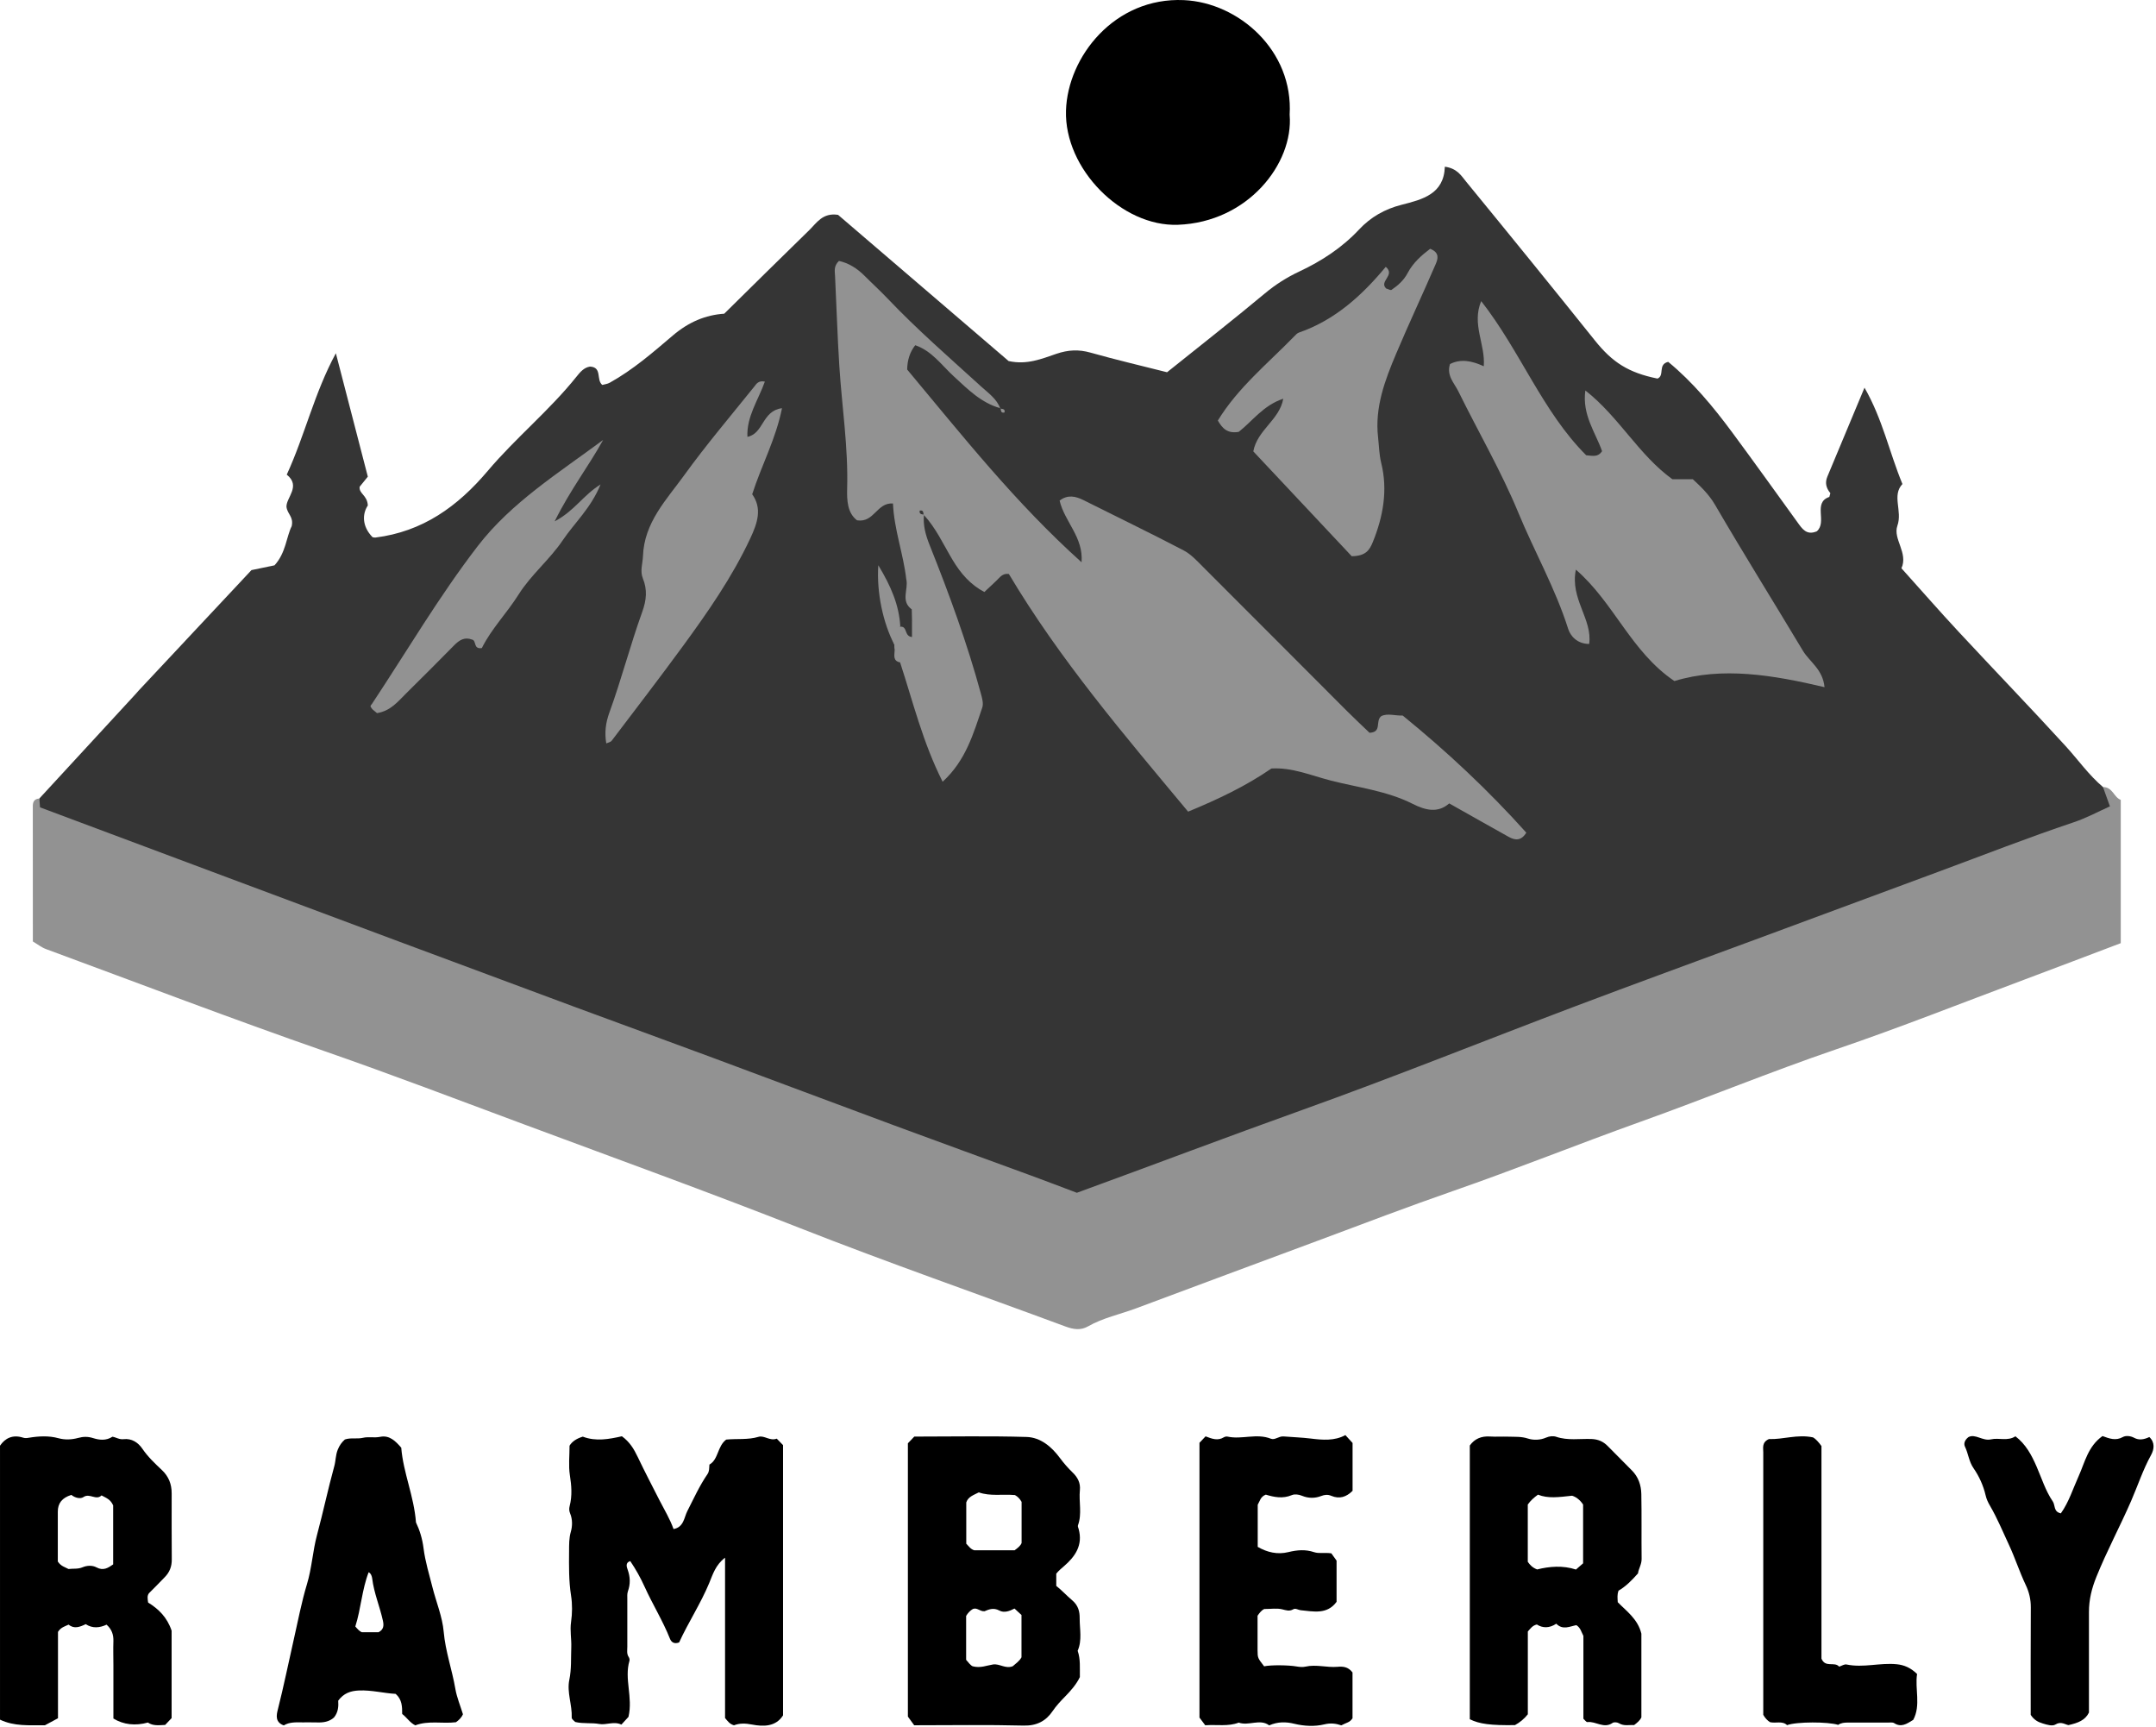 <svg width="814" height="652" viewBox="0 0 814 652" fill="none" xmlns="http://www.w3.org/2000/svg">
<g clip-path="url(#clip0_6_78)">
<path d="M14.845 301.404C26.865 288.364 38.895 275.314 50.915 262.274C51.415 261.724 51.885 261.154 52.395 260.614C66.575 245.474 80.755 230.334 94.945 215.184C97.905 214.574 100.765 213.984 103.635 213.384C107.955 208.694 108.145 202.494 110.125 198.614C110.925 195.044 108.545 194.164 108.155 191.324C107.995 187.824 113.745 183.514 108.265 179.154C115.135 164.224 118.645 148.394 126.805 133.334C131.015 149.584 134.865 164.424 138.875 179.914C138.135 180.824 136.995 182.234 135.795 183.704C135.415 186.354 138.655 186.804 138.875 190.794C136.815 193.864 136.545 198.554 140.655 202.764C141.005 202.814 141.365 202.944 141.695 202.904C159.515 200.694 172.765 191.214 184.145 177.744C194.645 165.314 207.435 154.944 217.655 142.174C219.005 140.484 220.485 138.684 222.785 138.364C227.445 138.634 224.995 143.334 227.395 145.294C228.235 145.054 229.325 144.944 230.205 144.454C238.955 139.604 246.515 133.024 254.035 126.624C260.015 121.534 266.355 118.884 273.435 118.404C284.355 107.654 294.875 97.224 305.505 86.894C308.335 84.144 310.575 80.194 316.415 81.094C337.675 99.314 359.525 118.034 380.805 136.274C387.745 137.814 393.365 135.404 398.845 133.544C403.305 132.034 407.245 131.834 411.715 133.094C421.235 135.784 430.875 138.034 440.625 140.504C452.945 130.624 465.425 120.864 477.585 110.724C481.625 107.354 485.875 104.674 490.585 102.464C498.985 98.514 506.695 93.494 513.085 86.664C517.505 81.934 522.835 78.914 529.095 77.314C537.065 75.284 545.155 73.284 545.505 62.924C550.105 63.534 551.715 66.324 553.465 68.474C569.815 88.424 586.075 108.444 602.205 128.574C608.775 136.764 614.785 140.664 625.785 142.894C628.605 141.754 625.785 137.534 629.835 136.584C639.005 144.114 646.745 153.414 653.965 163.164C662.285 174.404 670.425 185.784 678.625 197.114C680.395 199.564 682.035 202.184 685.935 200.544C689.985 197.014 684.305 189.734 690.665 187.564C690.875 186.654 691.115 186.214 690.995 186.064C689.465 184.194 688.955 182.204 689.925 179.894C694.435 169.134 698.925 158.354 703.945 146.324C710.825 158.334 713.275 170.614 718.265 182.694C714.165 187.054 718.345 192.814 716.355 198.454C714.605 203.414 720.535 208.694 717.895 214.494C725.275 222.704 732.325 230.764 739.615 238.604C752.985 252.984 766.615 267.104 779.865 281.594C784.585 286.754 788.615 292.534 794.005 297.084C795.845 299.354 798.225 301.394 797.265 305.014C794.435 309.754 789.355 311.294 784.515 313.074C661.655 358.284 539.035 404.124 416.345 449.804C409.695 452.284 403.565 452.284 396.935 449.804C291.325 410.344 185.485 371.514 79.935 331.904C60.845 324.734 41.585 317.984 22.625 310.474C19.015 309.044 11.925 309.084 14.855 301.414L14.845 301.404Z" fill="#353535"/>
<path d="M14.845 301.404C14.935 302.494 15.025 303.574 15.115 304.734C38.745 313.574 62.315 322.384 85.885 331.204C106.775 339.014 127.665 346.824 148.565 354.614C171.485 363.154 194.405 371.694 217.345 380.194C234.545 386.564 251.785 392.814 268.985 399.204C291.915 407.714 314.805 416.344 337.745 424.834C354.945 431.204 372.195 437.444 389.415 443.764C395.155 445.874 400.855 448.054 406.575 450.214C434.945 439.854 463.185 429.154 491.615 418.964C526.165 406.594 560.225 392.864 594.565 379.884C617.105 371.364 639.745 363.134 662.345 354.774C685.615 346.164 708.895 337.544 732.165 328.924C749.025 322.684 765.785 316.114 782.825 310.404C787.705 308.774 792.005 306.434 796.605 304.354C795.675 301.754 794.835 299.404 793.985 297.064C797.655 297.054 798.085 300.964 800.695 301.904V355.994C788.505 360.604 776.425 365.224 764.305 369.754C740.685 378.584 717.215 387.884 693.355 396.024C668.475 404.524 644.175 414.524 619.435 423.384C595.695 431.884 572.285 441.314 548.475 449.584C531.465 455.494 514.655 461.914 497.795 468.204C474.855 476.764 451.865 485.214 428.945 493.824C422.865 496.104 416.435 497.394 410.715 500.674C408.015 502.214 405.225 501.784 402.295 500.694C368.875 488.304 335.185 476.584 302.015 463.534C267.465 449.934 232.545 437.304 197.775 424.364C172.865 415.094 147.985 405.614 122.845 396.864C87.475 384.554 52.475 371.184 17.335 358.214C15.675 357.604 14.225 356.434 12.405 355.354C12.405 338.354 12.405 321.314 12.385 304.284C12.385 302.554 13.025 301.534 14.815 301.404H14.845Z" fill="#929292"/>
<path d="M486.915 43.344C488.405 61.704 471.205 83.854 444.745 84.844C423.475 85.634 401.805 63.714 402.465 41.754C403.075 21.414 420.845 -1.126 446.965 0.044C467.695 0.974 488.385 19.114 486.905 43.344H486.915Z" fill="black"/>
<path d="M344.335 234.354C344.305 232.904 344.275 231.444 344.235 229.994C341.815 226.554 344.695 222.154 342.175 218.734C341.085 209.054 337.555 199.864 337.145 190.044C330.985 189.584 330.095 197.434 323.555 196.384C319.945 193.594 319.715 188.964 319.845 184.244C320.275 168.794 317.865 153.474 316.885 138.124C316.165 126.814 315.835 115.474 315.275 104.154C315.185 102.394 314.695 100.444 316.745 98.484C320.355 99.274 323.595 101.264 326.425 104.114C329.295 107.004 332.325 109.744 335.125 112.694C346.305 124.464 358.565 135.074 370.545 145.994C373.205 148.414 376.355 150.564 377.665 154.214L377.775 154.104C370.475 152.114 365.385 146.914 360.055 142.014C355.475 137.804 351.825 132.444 345.545 130.304C343.565 132.824 342.552 135.884 342.505 139.484C363.285 164.354 383.365 189.804 408.345 212.224C409.105 202.744 401.915 196.924 400.055 188.954C403.055 186.634 406.015 187.244 409.085 188.774C421.685 195.084 434.375 201.214 446.865 207.734C449.715 209.224 452.055 211.824 454.385 214.154C472.505 232.234 490.555 250.374 508.645 268.474C511.505 271.334 514.465 274.074 517.075 276.584C521.905 276.364 519.105 272.164 521.515 270.294C523.815 269.124 526.765 270.204 529.585 270.074C546.235 283.614 561.815 298.174 576.255 314.284C574.255 317.534 571.955 317.184 569.535 315.834C562.245 311.774 554.985 307.654 547.155 303.244C542.855 307.004 538.215 305.864 533.335 303.404C523.575 298.484 512.695 297.264 502.275 294.574C494.965 292.684 487.845 289.604 480.035 290.064C470.445 296.664 460.035 301.624 448.575 306.354C424.375 277.324 400.065 248.854 380.895 216.644C378.435 216.284 377.425 218.044 376.115 219.254C374.755 220.514 373.415 221.784 371.645 223.454C366.345 220.654 362.735 216.474 359.655 211.344C356.195 205.574 353.405 199.324 348.745 194.304L348.845 194.204C348.435 198.294 349.485 202.004 351.015 205.824C358.335 224.134 365.115 242.644 370.305 261.694C370.775 263.414 371.385 265.494 370.865 267.034C367.515 276.834 364.715 286.984 355.895 295.064C348.425 280.304 344.715 264.934 339.825 250.004C338.555 248.744 339.045 246.694 337.795 245.424C337.675 244.704 337.625 243.984 337.655 243.264C336.855 240.494 334.385 237.154 339.925 236.524C341.585 237.904 340.145 241.284 343.475 241.764C346.545 239.684 345.915 237.084 344.355 234.344L344.335 234.354Z" fill="#929292"/>
<path d="M600.015 243.054C595.445 243.054 592.905 240.024 592.055 237.344C587.245 222.124 579.345 208.264 573.285 193.594C566.785 177.854 558.135 163.014 550.595 147.694C549.055 144.564 546.045 141.754 547.455 137.394C551.485 135.404 555.555 136.104 560.195 138.244C560.875 130.024 555.565 122.384 559.225 113.654C574.015 132.524 582.385 155.374 598.865 171.834C601.475 172.094 603.345 172.584 604.865 170.304C602.425 163.284 597.255 156.604 598.555 147.384C611.305 157.374 618.635 171.644 631.385 180.874H639.115C642.225 183.754 645.235 186.624 647.565 190.624C658.335 209.104 669.675 227.244 680.665 245.584C683.225 249.854 688.185 252.564 688.855 259.374C669.465 254.794 650.195 251.544 632.175 257.064C615.715 245.924 609.555 227.694 594.975 215.004C592.695 226.064 601.285 233.654 599.995 243.034L600.015 243.054Z" fill="#929292"/>
<path d="M510.345 209.944C498.095 196.904 485.625 183.624 473.185 170.374C474.695 162.234 483.095 158.484 484.495 150.504C477.025 152.924 472.755 159.054 467.685 163.004C463.485 163.734 461.555 161.774 459.795 158.734C467.435 146.254 478.705 137.164 488.675 126.914C489.185 126.384 489.745 125.764 490.405 125.534C504.025 120.814 514.265 111.484 523.195 100.714C526.985 103.904 520.475 106.184 523.355 108.894C524.085 109.094 525.005 109.654 525.375 109.404C527.815 107.734 530.005 105.814 531.435 103.094C533.515 99.144 536.765 96.314 539.955 93.904C543.685 95.354 542.845 97.844 542.045 99.684C537.175 110.974 531.935 122.104 527.145 133.434C522.885 143.514 518.995 153.764 520.295 165.084C520.665 168.324 520.675 171.494 521.495 174.814C524.005 184.984 522.235 194.994 518.275 204.674C517.045 207.674 515.625 209.864 510.345 209.944Z" fill="#929292"/>
<path d="M288.775 144.034C286.315 150.954 281.805 157.284 282.195 164.884C288.425 163.614 287.625 155.054 295.245 154.074C292.915 165.734 287.565 175.464 283.995 186.554C287.795 191.914 286.055 197.284 283.215 203.334C276.365 217.914 267.265 230.984 257.835 243.874C249.025 255.914 239.925 267.744 230.905 279.634C230.545 280.104 229.725 280.214 228.895 280.594C228.225 276.504 228.625 272.934 230.105 268.864C234.645 256.384 237.965 243.464 242.475 230.964C244.095 226.464 244.445 222.594 242.725 218.354C241.565 215.494 242.645 212.724 242.755 209.894C243.215 197.204 251.595 188.674 258.285 179.424C266.605 167.914 275.835 157.044 284.745 145.964C285.515 145.014 286.225 143.524 288.775 144.034Z" fill="#929292"/>
<path d="M227.715 166.054C222.215 176.034 215.345 184.804 209.415 196.774C216.915 192.834 220.105 186.974 226.745 182.844C223.135 191.764 216.915 197.324 212.465 203.924C207.575 211.184 200.465 216.974 195.825 224.354C191.355 231.454 185.465 237.414 181.925 244.604C178.585 245.154 179.995 241.764 178.215 241.404C175.355 240.314 173.375 241.634 171.435 243.604C165.475 249.684 159.435 255.684 153.385 261.674C150.265 264.764 147.495 268.344 142.345 269.164C142.055 268.924 141.225 268.234 140.595 267.714C140.245 267.164 139.895 266.854 139.895 266.534C139.895 266.244 140.255 265.954 140.455 265.654C153.665 245.714 165.845 224.984 180.405 206.074C193.035 189.664 210.995 178.454 227.725 166.044L227.715 166.054Z" fill="#929292"/>
<path d="M339.915 236.544C335.795 237.654 338.405 241.034 337.645 243.284C333.415 235.144 330.915 223.714 331.605 213.344C336.485 221.414 339.465 228.484 339.915 236.544Z" fill="#929292"/>
<path d="M344.335 234.354C348.715 237.234 345.435 241.194 346.735 244.734C339.275 245.244 339.755 240.774 339.895 236.554C342.725 236.274 341.265 240.154 344.325 240.444V234.354H344.335Z" fill="#929292"/>
<path d="M342.185 218.734C346.585 221.804 343.395 226.274 344.245 229.994C339.915 226.904 343.035 222.454 342.185 218.734Z" fill="#929292"/>
<path d="M337.775 245.444C340.575 246.034 339.805 248.204 339.805 250.024C337.025 249.434 337.715 247.294 337.775 245.444Z" fill="#929292"/>
<path d="M377.675 154.224C378.485 154.404 379.585 154.264 379.245 155.694C377.815 156.024 377.935 154.944 377.785 154.114L377.675 154.224Z" fill="#929292"/>
<path d="M348.825 194.224C347.925 194.134 347.015 194.054 347.225 192.734C348.715 192.414 348.555 193.514 348.725 194.324L348.825 194.224Z" fill="#353535"/>
<path d="M273.744 587.946C270.134 590.696 269.114 594.276 267.754 597.546C264.494 605.366 259.824 612.446 256.404 619.936C254.574 620.616 253.484 619.886 252.944 618.536C250.244 611.736 246.354 605.506 243.364 598.896C241.814 595.476 240.054 592.346 237.954 589.226C235.994 589.816 236.644 591.526 236.984 592.486C237.974 595.256 238.044 597.896 237.064 600.656C236.744 601.546 236.844 602.606 236.844 603.596C236.824 609.586 236.814 615.586 236.844 621.576C236.844 622.876 236.544 624.226 237.374 625.446C237.624 625.816 237.774 626.436 237.654 626.856C235.624 633.706 239.014 640.556 237.284 648.026C236.764 648.596 235.754 649.686 234.604 650.946C231.824 649.586 228.844 651.186 226.284 650.716C223.294 650.166 220.364 650.706 217.174 649.956C216.834 649.556 215.824 648.916 215.854 648.316C216.064 643.506 213.964 638.766 214.944 634.056C215.804 629.926 215.524 625.856 215.684 621.756C215.804 618.586 215.134 615.466 215.604 612.226C216.074 608.966 216.114 605.516 215.604 602.266C214.724 596.666 214.814 591.076 214.854 585.466C214.874 583.026 214.804 580.626 215.524 578.136C216.124 576.056 216.184 573.516 215.274 571.296C214.874 570.326 214.804 569.486 215.074 568.456C216.084 564.576 215.774 560.736 215.154 556.776C214.604 553.226 215.034 549.526 215.034 545.676C216.074 543.936 217.914 542.916 220.034 542.256C224.994 544.156 229.974 543.196 234.794 542.116C237.724 544.216 239.354 546.936 240.784 549.946C243.404 555.456 246.244 560.866 249.004 566.296C250.824 569.866 252.954 573.316 254.294 577.136C258.184 576.456 258.294 572.706 259.474 570.416C261.894 565.696 264.064 560.826 267.084 556.446C267.844 555.346 267.724 554.276 267.844 552.806C271.304 550.836 270.794 545.896 274.184 543.366C278.224 542.956 282.344 543.536 286.394 542.326C288.554 541.686 290.684 544.016 293.264 543.016C294.144 543.916 294.944 544.736 295.644 545.456V647.456C292.914 651.786 288.184 651.756 283.944 650.926C281.374 650.426 279.214 650.396 277.114 651.206C275.484 650.746 274.734 649.636 273.744 648.456V587.976V587.946Z" fill="black"/>
<path d="M452.874 544.566C453.654 543.746 454.454 542.906 455.164 542.146C457.634 543.106 459.794 543.896 462.054 542.506C462.444 542.266 463.034 542.146 463.474 542.246C468.874 543.426 474.434 540.896 479.834 543.046C481.344 543.646 482.814 542.036 484.584 542.176C488.014 542.456 491.434 542.556 494.874 542.976C499.214 543.506 503.764 543.956 507.954 541.676C509.104 542.936 509.884 543.796 510.664 544.646V562.706C508.334 565.026 505.734 565.916 502.604 564.586C501.314 564.046 500.124 564.156 498.814 564.666C496.444 565.586 493.954 565.556 491.604 564.586C490.274 564.036 488.784 563.886 487.734 564.326C484.284 565.776 481.004 565.086 477.904 564.146C475.874 564.906 475.614 566.706 474.854 567.956V583.866C478.434 585.936 482.324 586.846 486.434 585.836C489.714 585.026 492.894 584.766 496.094 585.846C498.064 586.506 500.054 585.916 502.654 586.306C503.014 586.816 503.694 587.756 504.624 589.056V604.606C501.054 609.486 495.924 608.246 491.074 607.776C490.164 607.686 489.154 606.906 488.274 607.416C486.794 608.276 485.624 607.806 484.114 607.436C482.084 606.936 479.834 607.316 477.334 607.316C476.394 607.716 475.544 608.726 474.794 609.856C474.794 614.176 474.774 618.506 474.794 622.826C474.814 625.806 474.844 625.806 477.274 628.946C479.804 628.386 486.394 628.466 489.414 628.986C490.544 629.176 491.784 629.316 492.884 629.066C496.934 628.146 500.934 629.476 504.964 629.136C506.934 628.966 508.974 629.046 510.644 631.266V648.556C510.164 649.266 509.594 649.826 508.774 650.146C508.024 650.436 507.294 650.816 506.414 651.226C504.354 650.536 502.414 650.266 499.954 650.866C496.384 651.736 492.404 651.546 488.644 650.626C485.544 649.866 482.474 649.806 479.184 651.236C475.714 648.616 471.524 651.546 467.674 650.196C463.684 651.736 459.524 650.876 455.034 651.196C454.444 650.406 453.744 649.476 452.864 648.296V544.566H452.874Z" fill="black"/>
<path d="M793.774 542.026C796.384 542.976 798.754 543.916 801.454 542.416C802.564 541.796 804.324 541.926 805.754 542.696C807.634 543.716 809.524 543.326 811.484 542.406C813.684 544.456 813.304 547.066 812.144 549.176C809.074 554.746 807.124 560.756 804.604 566.546C800.414 576.176 795.424 585.426 791.484 595.206C789.704 599.626 788.684 603.816 788.684 608.426C788.684 621.076 788.684 633.726 788.684 646.396C787.264 649.316 784.524 650.336 780.964 651.136C779.784 650.986 778.164 649.576 776.014 650.916C774.874 651.626 772.924 651.026 771.264 650.526C769.384 649.956 767.974 649.176 766.694 647.276C766.694 633.976 766.644 620.346 766.734 606.716C766.754 603.696 766.104 600.946 764.814 598.236C762.464 593.296 760.784 588.016 758.494 583.126C756.174 578.176 754.084 573.056 751.314 568.326C750.554 567.026 750.014 565.856 749.664 564.366C748.804 560.716 747.234 557.226 745.104 554.166C743.354 551.646 743.154 548.676 741.884 546.056C741.434 545.126 741.524 543.736 743.154 542.456C745.714 541.016 748.554 544.016 751.684 543.286C754.684 542.586 757.974 544.066 760.924 542.126C764.854 545.126 767.004 549.176 768.904 553.526C770.844 557.966 772.274 562.676 775.034 566.716C776.014 568.146 775.234 570.596 778.074 571.216C781.074 567.016 782.644 561.936 784.804 557.146C787.154 551.916 788.304 545.946 793.794 542.036L793.774 542.026Z" fill="black"/>
<path d="M667.884 543.166C673.204 543.386 678.504 541.286 684.514 542.536C685.494 543.066 686.594 544.286 687.694 545.806V626.036C689.144 629.626 692.664 627.016 694.374 629.076C695.334 628.776 696.334 628.076 697.154 628.256C703.514 629.596 709.834 627.506 716.174 628.166C718.824 628.446 721.294 629.406 723.794 631.836C722.914 637.466 725.294 643.666 722.344 649.156C719.844 650.716 717.784 652.086 715.154 650.396C714.544 650.006 713.544 650.186 712.724 650.186C707.734 650.176 702.734 650.206 697.744 650.176C696.394 650.176 695.114 650.266 694.004 651.046C690.194 649.826 678.294 649.826 674.704 651.146C672.944 649.436 670.484 650.536 668.294 650.036C667.274 649.396 666.484 648.566 665.724 647.266C665.724 630.236 665.724 612.936 665.724 595.626C665.724 579.816 665.704 563.996 665.724 548.186C665.724 546.426 665.124 544.406 667.884 543.156V543.166Z" fill="black"/>
<path d="M406.874 623.076C408.624 619.086 407.604 614.886 407.634 610.806C407.654 608.326 407.144 605.966 404.734 603.956C402.694 602.256 400.814 600.156 398.794 598.596V593.976C399.704 592.836 400.704 592.016 401.714 591.146C405.984 587.476 408.914 583.176 407.244 577.116C407.114 576.656 406.844 576.116 406.984 575.736C408.584 571.366 407.264 566.856 407.714 562.436C407.984 559.756 406.894 557.646 405.014 555.836C403.234 554.116 401.634 552.286 400.144 550.276C397.044 546.076 392.844 542.526 387.574 542.376C373.454 541.956 359.314 542.236 345.194 542.236C344.304 543.166 343.504 543.996 342.774 544.766V647.926C343.904 649.476 344.594 650.416 345.154 651.196C359.174 651.196 372.824 650.966 386.454 651.316C391.394 651.446 394.884 649.586 397.374 645.906C398.794 643.816 400.464 642.056 402.164 640.316C404.364 638.066 406.384 635.746 407.704 633.006C407.644 629.596 407.994 626.286 406.874 623.096V623.076ZM385.664 625.546C384.854 627.046 383.424 627.946 382.374 628.906C379.604 630.006 377.384 627.866 374.934 628.246C372.524 628.616 370.204 629.706 367.234 628.936C366.414 628.566 365.624 627.496 364.764 626.496V609.926C365.424 608.806 366.334 607.866 367.324 607.296C368.984 606.676 369.894 608.276 371.704 608.156C373.244 607.516 375.074 606.676 377.334 607.906C379.104 608.866 381.184 608.116 383.024 607.136C383.944 607.986 384.794 608.766 385.664 609.576V625.546ZM385.704 582.396C385.304 583.466 384.264 584.266 383.084 585.136C378.054 585.136 372.934 585.136 367.814 585.136C366.434 584.746 365.744 583.576 364.814 582.666V567.086C365.534 564.886 367.694 564.276 369.544 563.296C373.864 564.816 378.354 563.906 383.194 564.306C384.274 564.906 385.064 565.726 385.704 566.886V582.386V582.396Z" fill="black"/>
<path d="M55.924 604.886C55.734 603.486 55.484 602.346 56.244 601.356C58.284 599.396 60.204 597.306 62.204 595.296C64.044 593.436 64.874 591.256 64.854 588.636C64.794 580.306 64.804 571.976 64.814 563.646C64.814 560.186 63.704 557.306 61.124 554.866C58.484 552.376 55.844 549.896 53.764 546.836C52.144 544.466 49.734 542.846 46.614 543.216C45.034 543.406 43.794 542.496 42.454 542.286C40.064 543.846 37.534 543.556 35.184 542.816C33.194 542.186 31.444 542.206 29.454 542.756C27.084 543.406 24.524 543.526 22.124 542.866C18.374 541.836 14.624 542.066 10.894 542.676C10.064 542.816 9.464 542.886 8.624 542.616C4.794 541.406 1.914 542.836 0.004 545.676V649.076C5.394 651.656 10.994 651.156 16.964 651.196C18.604 650.316 20.174 649.466 21.894 648.546V615.946C22.974 614.226 24.464 613.876 25.914 613.206C27.994 614.946 30.154 614.096 32.364 613.036C34.944 614.716 37.604 614.436 40.234 613.226C42.214 614.976 42.894 617.026 42.814 619.486C42.714 622.486 42.804 625.486 42.814 628.476C42.814 635.276 42.814 642.076 42.814 648.646C46.614 650.986 51.144 651.476 55.844 650.166C57.784 651.526 60.084 651.166 62.354 651.066C63.244 650.136 64.034 649.296 64.794 648.496V615.506C63.094 610.386 59.794 607.266 55.944 604.886H55.924ZM42.724 590.476C40.814 591.816 38.994 592.976 36.464 591.616C34.844 590.746 32.834 590.866 31.194 591.556C29.394 592.316 27.634 591.996 25.864 592.216C24.574 591.506 23.044 591.216 21.824 589.396C21.824 583.466 21.824 577.036 21.824 570.596C21.824 567.396 23.404 565.356 26.944 564.246C28.294 565.356 30.344 565.866 31.504 565.066C33.844 563.446 36.284 566.476 38.334 564.436C39.894 565.316 41.714 565.846 42.724 568.216V590.476Z" fill="black"/>
<path d="M610.784 604.706C610.714 603.256 610.504 601.936 611.084 600.386C613.794 598.826 616.114 596.486 618.424 593.866C618.644 592.106 619.824 590.466 619.794 588.386C619.694 580.226 619.844 572.056 619.684 563.896C619.614 560.606 618.584 557.476 616.134 555.026C613.074 551.966 610.024 548.886 606.984 545.796C605.284 544.066 603.324 543.236 600.844 543.146C596.424 542.986 591.944 543.796 587.564 542.316C586.444 541.936 585.024 542.046 583.684 542.636C581.514 543.586 578.924 543.646 576.864 542.976C574.374 542.156 571.984 542.356 569.544 542.266C567.214 542.186 564.874 542.356 562.554 542.206C559.314 541.996 556.744 543.046 554.924 545.606V648.916C558.554 650.736 562.894 651.276 571.984 651.136C573.891 650.089 575.507 648.729 576.834 647.056V615.806C577.814 614.716 578.534 613.566 580.234 613.156C582.464 614.576 584.964 614.596 587.574 612.866C590.034 615.396 592.734 613.846 595.154 613.406C596.754 614.406 597.014 615.956 597.814 617.466V648.726C598.354 649.196 598.894 650.046 599.324 649.996C602.504 649.596 605.544 652.616 608.834 650.306C609.364 649.936 610.614 650.046 611.224 650.426C613.114 651.596 615.084 650.996 616.954 651.126C618.104 650.256 619.144 649.436 619.704 648.216V616.626C618.354 611.076 614.114 608.176 610.754 604.716L610.784 604.706ZM597.704 590.066C597.084 590.606 596.214 591.366 595.004 592.416C590.064 590.796 584.924 591.226 580.344 592.386C578.504 591.666 577.654 590.676 576.814 589.496V567.886C577.874 566.376 579.114 565.286 580.664 564.156C584.474 565.686 588.474 565.096 593.524 564.556C594.604 564.836 596.404 565.866 597.704 567.896V590.076V590.066Z" fill="black"/>
<path d="M171.904 637.376C170.674 630.186 168.174 623.316 167.524 615.936C167.024 610.236 164.684 604.706 163.264 599.076C162.034 594.206 160.534 589.356 159.914 584.406C159.454 580.726 158.404 577.426 157.054 574.636C156.304 564.686 152.244 555.886 151.494 546.436C149.384 543.986 147.054 541.606 143.554 542.326C141.324 542.786 139.064 542.216 137.094 542.686C134.774 543.236 132.464 542.556 130.214 543.326C129.014 544.386 128.174 545.546 127.504 547.216C126.684 549.276 126.774 551.386 126.204 553.426C123.844 562.016 122.004 570.746 119.694 579.356C118.054 585.476 117.744 591.826 115.894 597.936C113.834 604.746 112.514 611.776 110.934 618.726C108.924 627.576 107.124 636.476 104.894 645.276C104.394 647.246 103.764 650.036 107.144 651.246C109.244 649.946 111.724 650.076 114.204 650.106C116.034 650.126 117.874 650.056 119.704 650.126C122.074 650.216 124.284 649.886 126.084 648.276C127.694 646.326 127.854 644.056 127.694 641.906C129.754 639.116 132.324 638.206 135.534 638.066C140.354 637.866 144.954 639.126 149.384 639.346C151.864 641.546 151.834 644.246 151.844 646.926C153.644 648.306 154.764 650.236 156.794 651.226C161.824 649.316 167.024 650.686 172.154 650.046C173.164 649.296 174.174 648.456 174.784 647.036C173.824 643.886 172.474 640.706 171.904 637.386V637.376ZM142.924 616.086H136.644C135.604 615.676 134.894 614.756 134.154 613.906C136.304 607.176 136.634 600.036 139.184 593.436C140.124 593.916 140.434 595.086 140.524 595.816C141.194 601.296 143.394 606.376 144.564 611.716C144.934 613.406 144.974 615.026 142.914 616.086H142.924Z" fill="black"/>
</g>
<defs>
<clipPath id="clip0_6_78">
<rect width="813.08" height="651.427" fill="white"/>
</clipPath>
</defs>
</svg>
